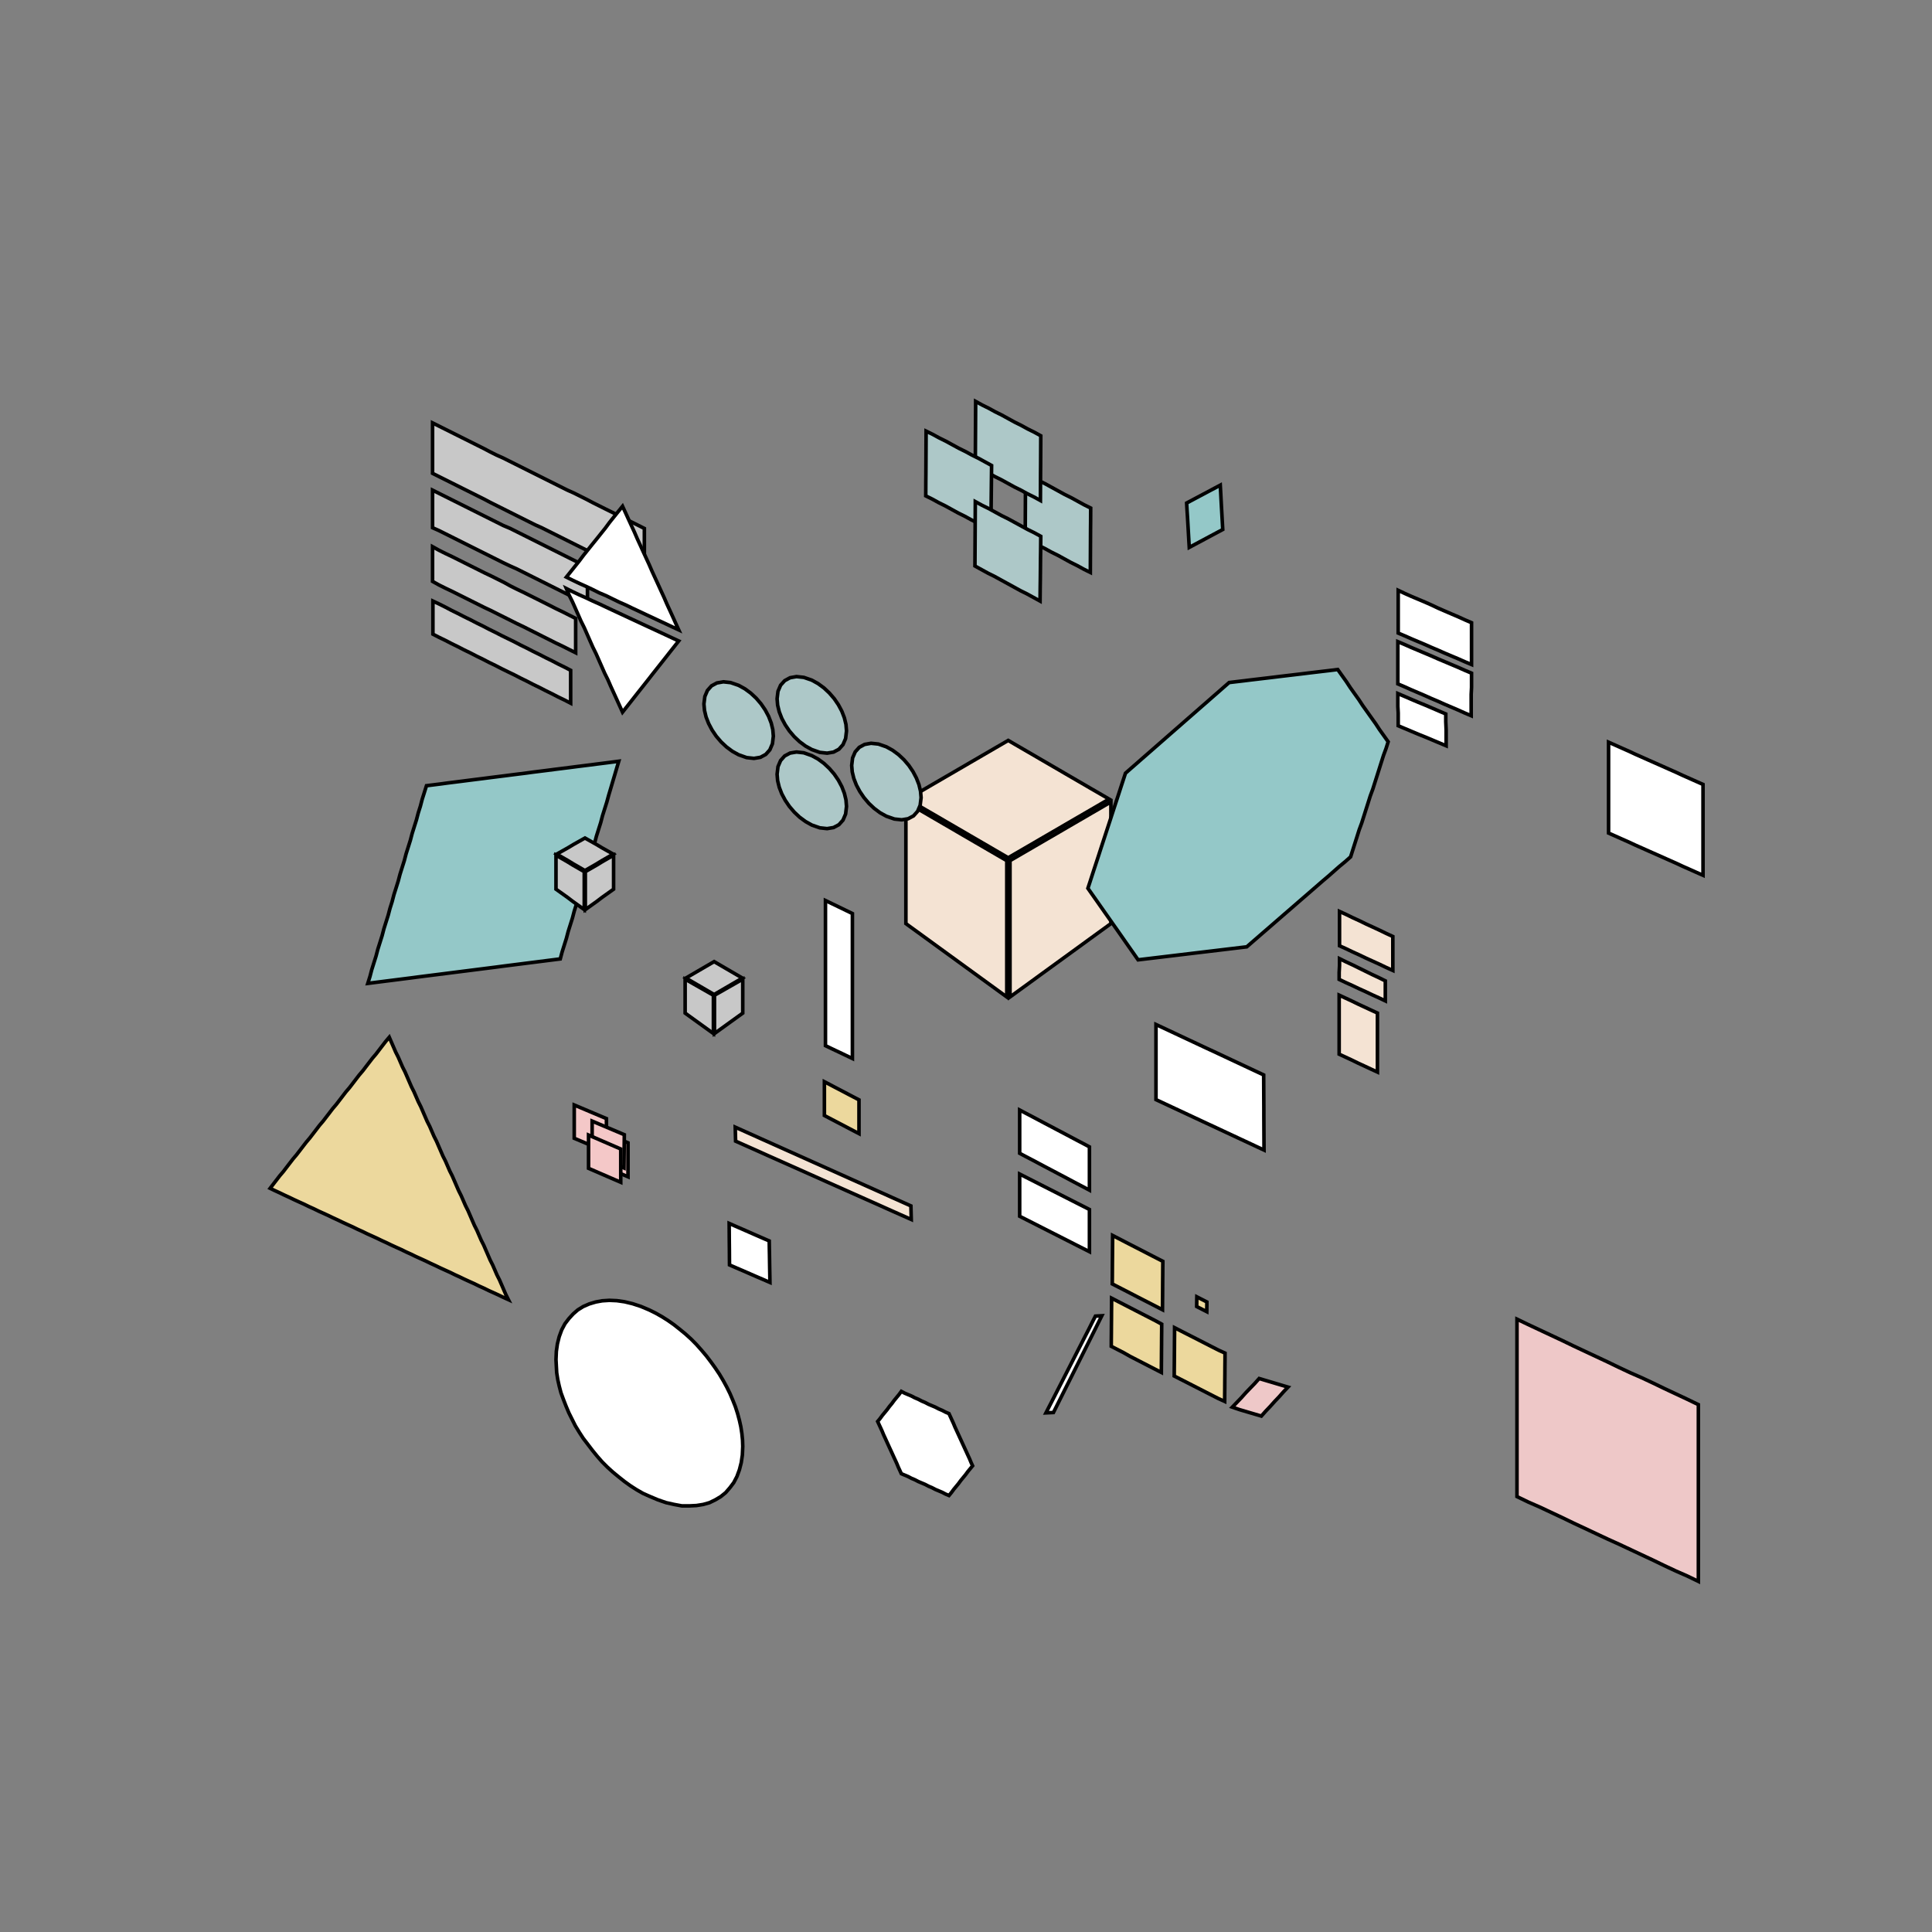 <!DOCTYPE svg>
<svg xmlns="http://www.w3.org/2000/svg" xmlns:xlink="http://www.w3.org/1999/xlink" width="1080" height="1080">
<rect width="100%" height="100%" fill="#808080" stroke="none"/>
<g transform="translate(540,540)">
<g transform="scale(2,2)">
<path stroke="rgb(0,0,0)" stroke-opacity="1" fill="rgb(148,200,200)" fill-opacity="1" id="bb1_2_" d="M-97.05 -57.23 L-97.62 -55.32 L-98.18 -53.42 L-98.75 -51.51 L-99.31 -49.61 L-99.88 -47.7 L-100.4 -45.8 L-101 -43.89 L-101.6 -41.99 L-102.1 -40.08 L-102.7 -38.18 L-103.3 -36.27 L-103.8 -34.37 L-104.4 -32.46 L-105 -30.56 L-105.5 -28.65 L-106.1 -26.75 L-106.6 -24.84 L-107.2 -22.94 L-107.8 -21.03 L-108.3 -19.13 L-108.9 -17.22 L-109.5 -15.32 L-110 -13.41 L-110.6 -11.51 L-111.2 -9.6 L-111.7 -7.695 L-112.3 -5.79 L-112.9 -3.885 L-113.4 -1.98 L-115.4 -1.727 L-117.4 -1.474 L-119.4 -1.22 L-121.4 -0.967 L-123.4 -0.714 L-125.4 -0.46 L-127.4 -0.207 L-129.4 0.046 L-131.3 0.299 L-133.3 0.553 L-135.3 0.806 L-137.3 1.059 L-139.3 1.313 L-141.3 1.566 L-143.3 1.819 L-145.3 2.073 L-147.3 2.326 L-149.3 2.579 L-151.3 2.832 L-153.3 3.086 L-155.2 3.339 L-157.2 3.592 L-159.2 3.846 L-161.2 4.099 L-163.2 4.352 L-165.2 4.605 L-167.2 4.859 L-166.6 2.954 L-166.1 1.049 L-165.5 -0.856 L-164.9 -2.761 L-164.4 -4.666 L-163.8 -6.571 L-163.2 -8.476 L-162.7 -10.38 L-162.1 -12.29 L-161.5 -14.19 L-161 -16.1 L-160.4 -18 L-159.9 -19.91 L-159.3 -21.81 L-158.7 -23.72 L-158.2 -25.62 L-157.6 -27.53 L-157 -29.43 L-156.5 -31.34 L-155.9 -33.24 L-155.3 -35.15 L-154.8 -37.05 L-154.2 -38.96 L-153.6 -40.86 L-153.1 -42.77 L-152.5 -44.67 L-152 -46.58 L-151.4 -48.48 L-150.8 -50.39 L-148.8 -50.64 L-146.8 -50.89 L-144.9 -51.15 L-142.9 -51.4 L-140.9 -51.65 L-138.9 -51.91 L-136.9 -52.16 L-134.9 -52.41 L-132.9 -52.67 L-130.9 -52.92 L-128.9 -53.17 L-126.9 -53.43 L-124.9 -53.68 L-122.9 -53.93 L-121 -54.19 L-119 -54.44 L-117 -54.69 L-115 -54.95 L-113 -55.2 L-111 -55.45 L-109 -55.71 L-107 -55.96 L-105 -56.21 L-103 -56.47 L-101 -56.72 L-99.05 -56.97 L-97.05 -57.23 Z " />
<path stroke="rgb(0,0,0)" stroke-opacity="1" fill="rgb(236,216,157)" fill-opacity="1" id="pr2_1_" d="M67.3 96.62 L66.95 96.44 L66.6 96.26 L66.24 96.08 L65.89 95.9 L65.54 95.72 L65.18 95.54 L64.83 95.36 L64.48 95.18 L64.48 94.79 L64.49 94.41 L64.49 94.02 L64.5 93.63 L64.5 93.24 L64.51 92.86 L64.52 92.47 L64.87 92.65 L65.22 92.83 L65.57 93.01 L65.92 93.18 L66.27 93.36 L66.62 93.54 L66.97 93.72 L67.32 93.9 L67.32 94.29 L67.32 94.68 L67.32 95.06 L67.31 95.45 L67.31 95.84 L67.31 96.23 L67.3 96.62 Z " />
<path stroke="rgb(0,0,0)" stroke-opacity="1" fill="rgb(236,216,157)" fill-opacity="1" id="pr1_1_" d="M54.92 96.08 L53.16 95.17 L51.41 94.27 L49.65 93.37 L47.9 92.47 L46.14 91.56 L44.39 90.66 L42.64 89.76 L40.88 88.86 L40.9 86.92 L40.91 84.99 L40.92 83.06 L40.94 81.12 L40.95 79.19 L40.97 77.26 L40.98 75.32 L42.74 76.22 L44.49 77.13 L46.24 78.03 L48 78.93 L49.75 79.83 L51.51 80.74 L53.26 81.64 L55.02 82.54 L55 84.47 L54.99 86.41 L54.97 88.34 L54.96 90.28 L54.95 92.21 L54.93 94.14 L54.92 96.08 Z " />
<path stroke="rgb(0,0,0)" stroke-opacity="1" fill="rgb(236,216,157)" fill-opacity="1" id="pr3_1_" d="M54.6 113.6 L52.85 112.7 L51.1 111.8 L49.35 110.9 L47.6 110 L45.85 109.1 L44.1 108.1 L42.35 107.2 L40.6 106.3 L40.61 104.4 L40.63 102.5 L40.64 100.6 L40.66 98.64 L40.67 96.71 L40.69 94.78 L40.7 92.85 L42.45 93.75 L44.2 94.65 L45.95 95.55 L47.7 96.45 L49.45 97.35 L51.2 98.25 L52.95 99.15 L54.7 100.1 L54.69 102 L54.67 103.9 L54.66 105.8 L54.64 107.8 L54.63 109.7 L54.61 111.6 L54.6 113.6 Z " />
<path stroke="rgb(0,0,0)" stroke-opacity="1" fill="rgb(236,216,157)" fill-opacity="1" id="pr4_1_" d="M72.3 121.7 L70.54 120.9 L68.77 120 L67.01 119.1 L65.25 118.2 L63.49 117.3 L61.73 116.4 L59.96 115.5 L58.2 114.6 L58.21 112.7 L58.23 110.8 L58.24 108.9 L58.26 106.9 L58.27 105 L58.29 103.1 L58.3 101.1 L60.06 102 L61.82 102.9 L63.59 103.8 L65.35 104.7 L67.11 105.6 L68.87 106.5 L70.64 107.4 L72.4 108.2 L72.39 110.2 L72.37 112.1 L72.36 114 L72.34 116 L72.33 117.9 L72.31 119.8 L72.3 121.7 Z " />
<path stroke="rgb(0,0,0)" stroke-opacity="1" fill="rgb(238,200,200)" fill-opacity="1" id="ll1_1_" d="M204.7 172 L201.6 170.5 L198.4 169.1 L195.2 167.6 L192.1 166.1 L188.9 164.6 L185.7 163.1 L182.5 161.6 L179.4 160.2 L176.2 158.7 L173 157.2 L169.8 155.7 L166.7 154.2 L163.5 152.7 L160.3 151.2 L157.1 149.8 L154 148.3 L154 144.7 L154 141.2 L154 137.7 L154 134.1 L154 130.6 L154 127 L154 123.5 L154 120 L154 116.4 L154 112.9 L154 109.3 L154 105.8 L154 102.2 L154 98.71 L157.1 100.2 L160.3 101.7 L163.5 103.2 L166.7 104.7 L169.8 106.2 L173 107.7 L176.2 109.2 L179.4 110.7 L182.5 112.2 L185.7 113.7 L188.9 115.1 L192.1 116.6 L195.2 118.1 L198.4 119.6 L201.6 121.1 L204.7 122.6 L204.7 126.2 L204.7 129.7 L204.7 133.2 L204.7 136.7 L204.7 140.3 L204.7 143.8 L204.7 147.3 L204.7 150.8 L204.7 154.4 L204.7 157.9 L204.7 161.4 L204.7 165 L204.7 168.5 L204.7 172 Z " />
<path stroke="rgb(0,0,0)" stroke-opacity="1" fill="rgb(255,255,255)" fill-opacity="1" id="cl1_1_" d="M37.96 97.76 L37.06 99.56 L36.15 101.4 L35.25 103.2 L34.35 105 L33.45 106.8 L32.55 108.6 L31.65 110.4 L30.75 112.2 L29.85 114 L28.95 115.8 L28.04 117.6 L27.14 119.4 L26.24 121.2 L25.34 123 L24.44 124.8 L22.35 124.9 L23.27 123.1 L24.2 121.3 L25.12 119.5 L26.04 117.7 L26.96 115.9 L27.88 114.1 L28.8 112.3 L29.72 110.5 L30.64 108.7 L31.56 106.9 L32.48 105.1 L33.4 103.3 L34.33 101.5 L35.25 99.66 L36.17 97.86 L37.96 97.76 Z " />
<path stroke="rgb(0,0,0)" stroke-opacity="1" fill="rgb(255,255,255)" fill-opacity="1" id="a5_2_" d="M206 -50.75 L204.1 -51.59 L202.2 -52.44 L200.3 -53.28 L198.5 -54.12 L196.6 -54.96 L194.7 -55.81 L192.8 -56.65 L190.9 -57.49 L189 -58.34 L187.1 -59.18 L185.3 -60.02 L183.4 -60.86 L181.5 -61.71 L179.6 -62.55 L179.6 -60.6 L179.6 -58.64 L179.6 -56.69 L179.6 -54.73 L179.6 -52.78 L179.6 -50.83 L179.6 -48.87 L179.6 -46.92 L179.6 -44.97 L179.6 -43.01 L179.6 -41.06 L179.6 -39.1 L179.6 -37.15 L181.5 -36.31 L183.4 -35.46 L185.3 -34.62 L187.1 -33.78 L189 -32.94 L190.9 -32.09 L192.8 -31.25 L194.7 -30.41 L196.6 -29.56 L198.5 -28.72 L200.3 -27.88 L202.2 -27.04 L204.1 -26.19 L206 -25.35 L206 -27.3 L206 -29.26 L206 -31.21 L206 -33.17 L206 -35.12 L206 -37.07 L206 -39.03 L206 -40.98 L206 -42.93 L206 -44.89 L206 -46.84 L206 -48.8 L206 -50.75 Z " />
<path stroke="rgb(0,0,0)" stroke-opacity="1" fill="rgb(255,255,255)" fill-opacity="1" id="a6_2_" d="M83.3 51.45 L81.52 50.62 L79.75 49.79 L77.97 48.96 L76.19 48.13 L74.42 47.3 L72.64 46.47 L70.86 45.64 L69.09 44.81 L67.31 43.99 L65.54 43.16 L63.76 42.33 L61.98 41.5 L60.21 40.67 L58.43 39.84 L56.65 39.01 L54.88 38.18 L53.1 37.35 L53.1 35.25 L53.1 33.15 L53.1 31.05 L53.1 28.95 L53.1 26.85 L53.1 24.75 L53.1 22.65 L53.1 20.55 L53.1 18.45 L53.1 16.35 L54.87 17.18 L56.64 18.01 L58.41 18.84 L60.18 19.67 L61.95 20.5 L63.72 21.33 L65.49 22.16 L67.26 22.99 L69.04 23.81 L70.81 24.64 L72.58 25.47 L74.35 26.3 L76.12 27.13 L77.89 27.96 L79.66 28.79 L81.43 29.62 L83.2 30.45 L83.21 32.36 L83.22 34.27 L83.23 36.18 L83.24 38.09 L83.25 40 L83.25 41.9 L83.26 43.81 L83.27 45.72 L83.28 47.63 L83.29 49.54 L83.3 51.45 Z " />
<path stroke="rgb(0,0,0)" stroke-opacity="1" fill="rgb(148,200,200)" fill-opacity="1" id="rtr1_2_" d="M71.07 -134.4 L71.19 -132.3 L71.3 -130.2 L71.41 -128.2 L71.53 -126.1 L71.64 -124.1 L71.76 -122 L69.88 -121 L68.01 -120 L66.14 -119 L64.27 -118 L62.4 -117 L62.28 -119 L62.16 -121.1 L62.04 -123.2 L61.92 -125.3 L61.79 -127.3 L61.67 -129.4 L63.55 -130.4 L65.43 -131.4 L67.31 -132.4 L69.19 -133.4 L71.07 -134.4 Z " />
<path stroke="rgb(0,0,0)" stroke-opacity="1" fill="rgb(238,200,200)" fill-opacity="1" id="sg1_2_" d="M74.43 123.3 L75.68 122 L76.93 120.7 L78.18 119.3 L79.43 118 L80.69 116.7 L81.94 115.3 L83.95 115.9 L85.97 116.5 L87.98 117.1 L90 117.7 L88.76 119 L87.52 120.4 L86.28 121.7 L85.03 123.1 L83.79 124.4 L82.55 125.8 L80.52 125.2 L78.49 124.6 L76.46 124 L74.43 123.3 Z " />
<path stroke="rgb(0,0,0)" stroke-opacity="1" fill="rgb(255,255,255)" fill-opacity="1" id="a12_2_" d="M-54.8 88.45 L-56.68 87.63 L-58.57 86.82 L-60.45 86 L-62.33 85.18 L-64.22 84.37 L-66.1 83.55 L-66.12 81.62 L-66.13 79.68 L-66.15 77.75 L-66.17 75.82 L-66.18 73.88 L-66.2 71.95 L-64.33 72.77 L-62.47 73.58 L-60.6 74.4 L-58.73 75.22 L-56.87 76.03 L-55 76.85 L-54.97 78.78 L-54.93 80.72 L-54.9 82.65 L-54.87 84.58 L-54.83 86.52 L-54.8 88.45 Z " />
<path stroke="rgb(0,0,0)" stroke-opacity="1" fill="rgb(255,255,255)" fill-opacity="1" id="secscl1_2_" d="M-31.75 25.86 L-32.69 25.41 L-33.63 24.96 L-34.57 24.51 L-35.51 24.06 L-36.45 23.62 L-37.4 23.17 L-38.34 22.72 L-39.28 22.27 L-39.28 21.26 L-39.28 20.24 L-39.28 19.23 L-39.28 18.21 L-39.28 17.2 L-39.28 16.19 L-39.28 15.17 L-39.28 14.16 L-39.28 13.14 L-39.28 12.13 L-39.28 11.11 L-39.28 10.1 L-39.28 9.086 L-39.28 8.072 L-39.28 7.057 L-39.28 6.043 L-39.28 5.029 L-39.28 4.014 L-39.28 3 L-39.28 1.986 L-39.28 0.972 L-39.28 -0.043 L-39.28 -1.057 L-39.28 -2.071 L-39.28 -3.086 L-39.28 -4.1 L-39.28 -5.114 L-39.28 -6.128 L-39.28 -7.143 L-39.28 -8.157 L-39.28 -9.171 L-39.28 -10.19 L-39.28 -11.2 L-39.28 -12.21 L-39.28 -13.23 L-39.28 -14.24 L-39.28 -15.26 L-39.28 -16.27 L-39.28 -17.29 L-39.28 -18.3 L-38.34 -17.85 L-37.4 -17.39 L-36.45 -16.94 L-35.51 -16.48 L-34.57 -16.03 L-33.63 -15.57 L-32.69 -15.12 L-31.75 -14.66 L-31.75 -13.65 L-31.75 -12.64 L-31.75 -11.62 L-31.75 -10.61 L-31.75 -9.598 L-31.75 -8.585 L-31.75 -7.572 L-31.75 -6.559 L-31.75 -5.546 L-31.75 -4.533 L-31.75 -3.52 L-31.75 -2.507 L-31.75 -1.494 L-31.75 -0.481 L-31.75 0.532 L-31.75 1.545 L-31.75 2.558 L-31.75 3.571 L-31.75 4.584 L-31.75 5.597 L-31.75 6.61 L-31.75 7.623 L-31.75 8.636 L-31.75 9.649 L-31.75 10.66 L-31.75 11.68 L-31.75 12.69 L-31.75 13.7 L-31.75 14.71 L-31.75 15.73 L-31.75 16.74 L-31.75 17.75 L-31.75 18.77 L-31.75 19.78 L-31.75 20.79 L-31.75 21.81 L-31.75 22.82 L-31.75 23.83 L-31.75 24.84 L-31.75 25.86 Z " />
<path stroke="rgb(0,0,0)" stroke-opacity="1" fill="rgb(255,255,255)" fill-opacity="1" id="a7_1_" d="M141.3 -84.25 L139.4 -85.05 L137.6 -85.85 L135.7 -86.65 L133.8 -87.45 L132 -88.25 L130.1 -89.05 L128.3 -89.85 L126.4 -90.65 L124.5 -91.45 L122.7 -92.25 L120.8 -93.05 L120.8 -95.03 L120.8 -97.02 L120.8 -99 L120.8 -101 L120.8 -103 L120.8 -105 L122.7 -104.1 L124.5 -103.3 L126.4 -102.5 L128.3 -101.7 L130.1 -100.9 L132 -100 L133.8 -99.22 L135.7 -98.4 L137.6 -97.59 L139.4 -96.77 L141.3 -95.95 L141.3 -94 L141.3 -92.05 L141.3 -90.1 L141.3 -88.15 L141.3 -86.2 L141.3 -84.25 Z " />
<path stroke="rgb(0,0,0)" stroke-opacity="1" fill="rgb(255,255,255)" fill-opacity="1" id="a8_1_" d="M141.2 -69.95 L139.3 -70.76 L137.5 -71.57 L135.6 -72.38 L133.7 -73.19 L131.9 -74 L130 -74.8 L128.2 -75.61 L126.3 -76.42 L124.4 -77.23 L122.6 -78.04 L120.7 -78.85 L120.7 -80.82 L120.7 -82.78 L120.7 -84.75 L120.7 -86.72 L120.7 -88.68 L120.7 -90.65 L122.6 -89.85 L124.4 -89.05 L126.3 -88.25 L128.2 -87.45 L130.1 -86.65 L131.9 -85.85 L133.8 -85.05 L135.7 -84.25 L137.6 -83.45 L139.4 -82.65 L141.3 -81.85 L141.3 -79.87 L141.3 -77.88 L141.2 -75.9 L141.2 -73.92 L141.2 -71.93 L141.2 -69.95 Z " />
<path stroke="rgb(0,0,0)" stroke-opacity="1" fill="rgb(255,255,255)" fill-opacity="1" id="a9_1_" d="M134.2 -61.55 L132.3 -62.35 L130.4 -63.15 L128.5 -63.95 L126.5 -64.75 L124.6 -65.55 L122.7 -66.35 L120.8 -67.15 L120.8 -68.95 L120.8 -70.75 L120.7 -72.55 L120.7 -74.35 L120.7 -76.15 L122.6 -75.34 L124.5 -74.52 L126.4 -73.71 L128.4 -72.89 L130.3 -72.08 L132.2 -71.26 L134.1 -70.45 L134.1 -68.23 L134.2 -66 L134.2 -63.77 L134.2 -61.55 Z " />
<path stroke="rgb(0,0,0)" stroke-opacity="1" fill="rgb(255,255,255)" fill-opacity="1" id="a17_1_" d="M34.5 62.65 L32.73 61.71 L30.95 60.78 L29.18 59.84 L27.41 58.9 L25.64 57.97 L23.86 57.03 L22.09 56.1 L20.32 55.16 L18.55 54.22 L16.77 53.29 L15 52.35 L15 50.33 L15 48.32 L15 46.3 L15 44.28 L15 42.27 L15 40.25 L16.77 41.19 L18.55 42.12 L20.32 43.06 L22.09 44 L23.86 44.93 L25.64 45.87 L27.41 46.8 L29.18 47.74 L30.95 48.68 L32.73 49.61 L34.5 50.55 L34.5 52.57 L34.5 54.58 L34.5 56.6 L34.5 58.62 L34.5 60.63 L34.5 62.65 Z " />
<path stroke="rgb(0,0,0)" stroke-opacity="1" fill="rgb(255,255,255)" fill-opacity="1" id="a16_1_" d="M34.5 79.85 L32.73 78.95 L30.95 78.05 L29.18 77.15 L27.41 76.25 L25.64 75.35 L23.86 74.45 L22.09 73.55 L20.32 72.65 L18.55 71.75 L16.77 70.85 L15 69.95 L15 67.98 L15 66.02 L15 64.05 L15 62.08 L15 60.12 L15 58.15 L16.77 59.05 L18.55 59.95 L20.32 60.85 L22.09 61.75 L23.86 62.65 L25.64 63.55 L27.41 64.45 L29.18 65.35 L30.95 66.25 L32.73 67.15 L34.5 68.05 L34.5 70.02 L34.5 71.98 L34.5 73.95 L34.5 75.92 L34.5 77.88 L34.5 79.85 Z " />
<path stroke="rgb(0,0,0)" stroke-opacity="1" fill="rgb(236,216,157)" fill-opacity="1" id="scltrs1_1_" d="M-29.91 46.85 L-31.29 46.13 L-32.67 45.41 L-34.05 44.68 L-35.43 43.96 L-36.81 43.24 L-38.19 42.52 L-39.58 41.79 L-39.58 40.22 L-39.58 38.65 L-39.58 37.07 L-39.58 35.5 L-39.58 33.92 L-39.58 32.35 L-38.19 33.07 L-36.81 33.8 L-35.43 34.52 L-34.05 35.24 L-32.67 35.97 L-31.29 36.69 L-29.91 37.41 L-29.91 38.99 L-29.91 40.56 L-29.91 42.13 L-29.91 43.71 L-29.91 45.28 L-29.91 46.85 Z " />
<path stroke="rgb(0,0,0)" stroke-opacity="1" fill="rgb(244,227,211)" fill-opacity="1" id="a15_1_" d="M119.3 1.25 L117.4 0.388 L115.6 -0.475 L113.7 -1.338 L111.8 -2.2 L110 -3.063 L108.1 -3.925 L106.3 -4.788 L104.4 -5.65 L104.4 -7.57 L104.4 -9.49 L104.4 -11.41 L104.4 -13.33 L104.4 -15.25 L106.3 -14.38 L108.1 -13.5 L110 -12.63 L111.8 -11.75 L113.7 -10.88 L115.6 -10 L117.4 -9.125 L119.3 -8.25 L119.3 -6.35 L119.3 -4.45 L119.3 -2.55 L119.3 -0.65 L119.3 1.25 Z " />
<path stroke="rgb(0,0,0)" stroke-opacity="1" fill="rgb(244,227,211)" fill-opacity="1" id="a14_1_" d="M117.2 9.75 L115.4 8.893 L113.5 8.036 L111.7 7.179 L109.8 6.321 L108 5.464 L106.1 4.607 L104.3 3.75 L104.3 1.817 L104.4 -0.117 L104.4 -2.05 L106.2 -1.164 L108.1 -0.279 L109.9 0.607 L111.7 1.493 L113.5 2.379 L115.4 3.264 L117.2 4.15 L117.2 6.017 L117.2 7.883 L117.2 9.75 Z " />
<path stroke="rgb(0,0,0)" stroke-opacity="1" fill="rgb(244,227,211)" fill-opacity="1" id="a13_1_" d="M115 29.65 L113.2 28.82 L111.4 27.98 L109.6 27.15 L107.9 26.32 L106.1 25.48 L104.3 24.65 L104.3 22.59 L104.3 20.52 L104.3 18.46 L104.3 16.4 L104.3 14.34 L104.3 12.27 L104.3 10.21 L104.3 8.15 L106.1 8.983 L107.9 9.817 L109.6 10.65 L111.4 11.48 L113.2 12.32 L115 13.15 L115 15.21 L115 17.27 L115 19.34 L115 21.4 L115 23.46 L115 25.52 L115 27.59 L115 29.65 Z " />
<path stroke="rgb(0,0,0)" stroke-opacity="1" fill="rgb(200,200,200)" fill-opacity="1" id="a1_2_" d="M-110.5 -73.45 L-112.2 -74.33 L-114 -75.2 L-115.7 -76.08 L-117.5 -76.96 L-119.2 -77.84 L-121 -78.71 L-122.7 -79.59 L-124.5 -80.47 L-126.2 -81.35 L-128 -82.22 L-129.8 -83.1 L-131.5 -83.98 L-133.3 -84.85 L-135 -85.73 L-136.8 -86.61 L-138.5 -87.49 L-140.3 -88.36 L-142 -89.24 L-143.8 -90.12 L-145.5 -91 L-147.3 -91.87 L-149 -92.75 L-149 -94.61 L-149 -96.47 L-149 -98.33 L-149 -100.2 L-149 -102 L-147.3 -101.2 L-145.5 -100.3 L-143.8 -99.4 L-142 -98.52 L-140.3 -97.64 L-138.5 -96.76 L-136.8 -95.88 L-135 -95 L-133.3 -94.11 L-131.5 -93.23 L-129.8 -92.35 L-128 -91.47 L-126.2 -90.59 L-124.5 -89.7 L-122.7 -88.82 L-121 -87.94 L-119.2 -87.06 L-117.5 -86.18 L-115.7 -85.3 L-114 -84.41 L-112.2 -83.53 L-110.5 -82.65 L-110.5 -80.81 L-110.5 -78.97 L-110.5 -77.13 L-110.5 -75.29 L-110.5 -73.45 Z " />
<path stroke="rgb(0,0,0)" stroke-opacity="1" fill="rgb(200,200,200)" fill-opacity="1" id="a4_2_" d="M-89.9 -108.2 L-91.69 -109 L-93.49 -109.9 L-95.28 -110.8 L-97.08 -111.7 L-98.87 -112.6 L-100.7 -113.5 L-102.5 -114.4 L-104.3 -115.3 L-106 -116.2 L-107.8 -117.1 L-109.6 -118 L-111.4 -118.9 L-113.2 -119.8 L-115 -120.7 L-116.8 -121.6 L-118.6 -122.5 L-120.4 -123.3 L-122.2 -124.2 L-124 -125.1 L-125.8 -126 L-127.6 -126.9 L-129.4 -127.8 L-131.2 -128.7 L-133 -129.6 L-134.7 -130.5 L-136.5 -131.4 L-138.3 -132.3 L-140.1 -133.2 L-141.9 -134.1 L-143.7 -135 L-145.5 -135.9 L-147.3 -136.8 L-149.1 -137.7 L-149.1 -139.7 L-149.1 -141.7 L-149.1 -143.7 L-149.1 -145.7 L-149.1 -147.7 L-149.1 -149.7 L-149.1 -151.8 L-147.3 -150.9 L-145.5 -150 L-143.7 -149.1 L-141.9 -148.2 L-140.1 -147.3 L-138.3 -146.4 L-136.5 -145.5 L-134.7 -144.6 L-133 -143.7 L-131.2 -142.8 L-129.4 -142 L-127.6 -141.1 L-125.8 -140.2 L-124 -139.3 L-122.2 -138.4 L-120.4 -137.5 L-118.6 -136.6 L-116.8 -135.7 L-115 -134.8 L-113.2 -133.9 L-111.4 -133 L-109.6 -132.2 L-107.8 -131.3 L-106 -130.4 L-104.3 -129.5 L-102.5 -128.6 L-100.7 -127.7 L-98.87 -126.8 L-97.08 -125.9 L-95.28 -125 L-93.49 -124.1 L-91.69 -123.2 L-89.9 -122.3 L-89.9 -120.3 L-89.9 -118.3 L-89.9 -116.3 L-89.9 -114.2 L-89.9 -112.2 L-89.9 -110.2 L-89.9 -108.2 Z " />
<path stroke="rgb(0,0,0)" stroke-opacity="1" fill="rgb(200,200,200)" fill-opacity="1" id="a2_1_" d="M-109.1 -87.55 L-110.9 -88.45 L-112.7 -89.36 L-114.6 -90.26 L-116.4 -91.17 L-118.2 -92.07 L-120 -92.98 L-121.8 -93.88 L-123.6 -94.79 L-125.5 -95.69 L-127.3 -96.6 L-129.1 -97.5 L-130.9 -98.4 L-132.7 -99.31 L-134.6 -100.2 L-136.4 -101.1 L-138.2 -102 L-140 -102.9 L-141.8 -103.8 L-143.6 -104.7 L-145.5 -105.6 L-147.3 -106.5 L-149.1 -107.5 L-149.1 -109.4 L-149.1 -111.3 L-149.1 -113.3 L-149.1 -115.2 L-149.1 -117.2 L-147.3 -116.2 L-145.5 -115.3 L-143.6 -114.4 L-141.8 -113.5 L-140 -112.6 L-138.2 -111.7 L-136.4 -110.8 L-134.6 -109.9 L-132.7 -109 L-130.9 -108.1 L-129.1 -107.2 L-127.3 -106.2 L-125.5 -105.3 L-123.6 -104.4 L-121.8 -103.5 L-120 -102.6 L-118.2 -101.7 L-116.4 -100.8 L-114.6 -99.88 L-112.7 -98.97 L-110.9 -98.06 L-109.1 -97.15 L-109.1 -95.23 L-109.1 -93.31 L-109.1 -91.39 L-109.1 -89.47 L-109.1 -87.55 Z " />
<path stroke="rgb(0,0,0)" stroke-opacity="1" fill="rgb(200,200,200)" fill-opacity="1" id="a3_1_" d="M-105.8 -101.2 L-107.6 -102 L-109.4 -102.9 L-111.2 -103.8 L-113 -104.7 L-114.8 -105.6 L-116.6 -106.5 L-118.4 -107.4 L-120.2 -108.3 L-122 -109.2 L-123.8 -110.1 L-125.6 -111 L-127.4 -111.8 L-129.3 -112.7 L-131.1 -113.6 L-132.9 -114.5 L-134.7 -115.4 L-136.5 -116.3 L-138.3 -117.2 L-140.1 -118.1 L-141.9 -119 L-143.7 -119.9 L-145.5 -120.8 L-147.3 -121.7 L-149.1 -122.5 L-149.1 -124.6 L-149.1 -126.7 L-149.1 -128.8 L-149.1 -130.9 L-149.1 -133 L-147.3 -132.1 L-145.5 -131.2 L-143.7 -130.3 L-141.9 -129.4 L-140.1 -128.5 L-138.3 -127.6 L-136.5 -126.7 L-134.7 -125.8 L-132.9 -124.9 L-131.1 -124 L-129.3 -123.1 L-127.4 -122.3 L-125.6 -121.4 L-123.8 -120.5 L-122 -119.6 L-120.2 -118.7 L-118.4 -117.8 L-116.6 -116.9 L-114.8 -116 L-113 -115.1 L-111.2 -114.2 L-109.4 -113.3 L-107.6 -112.4 L-105.8 -111.5 L-105.8 -109.5 L-105.8 -107.4 L-105.8 -105.3 L-105.8 -103.2 L-105.8 -101.2 Z " />
<path stroke="rgb(0,0,0)" stroke-opacity="1" fill="rgb(244,227,211)" fill-opacity="1" id="a11_1_" d="M-15.3 70.85 L-17.12 70.04 L-18.94 69.23 L-20.76 68.42 L-22.57 67.61 L-24.39 66.79 L-26.21 65.98 L-28.03 65.17 L-29.85 64.36 L-31.67 63.55 L-33.49 62.74 L-35.3 61.93 L-37.12 61.12 L-38.94 60.31 L-40.76 59.49 L-42.58 58.68 L-44.4 57.87 L-46.21 57.06 L-48.03 56.25 L-49.85 55.44 L-51.67 54.63 L-53.49 53.82 L-55.31 53.01 L-57.13 52.19 L-58.94 51.38 L-60.76 50.57 L-62.58 49.76 L-64.4 48.95 L-64.45 47 L-64.5 45.05 L-62.68 45.86 L-60.86 46.68 L-59.04 47.49 L-57.23 48.31 L-55.41 49.12 L-53.59 49.94 L-51.77 50.75 L-49.95 51.57 L-48.13 52.38 L-46.31 53.2 L-44.5 54.01 L-42.68 54.83 L-40.86 55.64 L-39.04 56.46 L-37.22 57.27 L-35.4 58.09 L-33.59 58.9 L-31.77 59.72 L-29.95 60.53 L-28.13 61.35 L-26.31 62.16 L-24.49 62.98 L-22.67 63.79 L-20.86 64.61 L-19.04 65.42 L-17.22 66.24 L-15.4 67.05 L-15.35 68.95 L-15.3 70.85 Z " />
<path stroke="rgb(0,0,0)" stroke-opacity="1" fill="rgb(244,200,200)" fill-opacity="1" id="fus1_1_" d="M-100.5 51.95 L-102.3 51.19 L-104.1 50.43 L-105.9 49.67 L-107.7 48.91 L-109.5 48.15 L-109.5 46.29 L-109.5 44.43 L-109.5 42.57 L-109.5 40.71 L-109.5 38.85 L-107.7 39.61 L-105.9 40.37 L-104.1 41.13 L-102.3 41.89 L-100.5 42.65 L-100.5 44.51 L-100.5 46.37 L-100.5 48.23 L-100.5 50.09 L-100.5 51.95 Z " />
<path stroke="rgb(0,0,0)" stroke-opacity="1" fill="rgb(244,200,200)" fill-opacity="1" id="fus2_1_" d="M-94.47 58.92 L-96.27 58.14 L-98.07 57.36 L-99.87 56.58 L-101.7 55.8 L-103.5 55.02 L-103.4 53.14 L-103.4 51.26 L-103.3 49.38 L-103.3 47.5 L-103.3 45.62 L-101.5 46.38 L-99.75 47.14 L-97.99 47.9 L-96.23 48.66 L-94.47 49.42 L-94.47 51.32 L-94.47 53.22 L-94.47 55.12 L-94.47 57.02 L-94.47 58.92 Z " />
<path stroke="rgb(0,0,0)" stroke-opacity="1" fill="rgb(244,200,200)" fill-opacity="1" id="fus3_1_" d="M-95.6 56.45 L-97.38 55.69 L-99.16 54.93 L-100.9 54.17 L-102.7 53.41 L-104.5 52.65 L-104.5 50.79 L-104.5 48.93 L-104.5 47.07 L-104.5 45.21 L-104.5 43.35 L-102.7 44.11 L-100.9 44.87 L-99.1 45.63 L-97.3 46.39 L-95.5 47.15 L-95.52 49.01 L-95.54 50.87 L-95.56 52.73 L-95.58 54.59 L-95.6 56.45 Z " />
<path stroke="rgb(0,0,0)" stroke-opacity="1" fill="rgb(244,200,200)" fill-opacity="1" id="fus4_1_" d="M-96.5 60.45 L-98.3 59.67 L-100.1 58.89 L-101.9 58.11 L-103.7 57.33 L-105.5 56.55 L-105.5 54.69 L-105.5 52.83 L-105.5 50.97 L-105.5 49.11 L-105.5 47.25 L-103.7 48.03 L-101.9 48.81 L-100.1 49.59 L-98.3 50.37 L-96.5 51.15 L-96.5 53.01 L-96.5 54.87 L-96.5 56.73 L-96.5 58.59 L-96.5 60.45 Z " />
<path stroke="rgb(0,0,0)" stroke-opacity="1" fill="rgb(173,200,200)" fill-opacity="1" id="swap1_1_" d="M34.75 -110 L32.93 -110.9 L31.11 -111.9 L29.29 -112.8 L27.47 -113.8 L25.65 -114.8 L23.83 -115.7 L22.01 -116.7 L20.19 -117.6 L18.37 -118.6 L16.55 -119.6 L16.56 -121.6 L16.57 -123.6 L16.58 -125.6 L16.59 -127.6 L16.6 -129.6 L16.61 -131.6 L16.63 -133.6 L16.64 -135.7 L16.65 -137.7 L18.47 -136.7 L20.29 -135.7 L22.11 -134.8 L23.93 -133.8 L25.75 -132.8 L27.57 -131.8 L29.39 -130.9 L31.21 -129.9 L33.03 -128.9 L34.85 -128 L34.84 -126 L34.83 -124 L34.81 -122 L34.8 -120 L34.79 -118 L34.78 -116 L34.77 -114 L34.76 -112 L34.75 -110 Z " />
<path stroke="rgb(0,0,0)" stroke-opacity="1" fill="rgb(173,200,200)" fill-opacity="1" id="swap3_1_" d="M20.8 -130.1 L18.98 -131.1 L17.16 -132 L15.34 -133 L13.52 -133.9 L11.7 -134.9 L9.88 -135.9 L8.06 -136.8 L6.24 -137.8 L4.42 -138.7 L2.6 -139.7 L2.611 -141.7 L2.622 -143.7 L2.633 -145.7 L2.644 -147.7 L2.656 -149.8 L2.667 -151.8 L2.678 -153.8 L2.689 -155.8 L2.7 -157.8 L4.52 -156.8 L6.34 -155.9 L8.16 -154.9 L9.98 -154 L11.8 -153 L13.62 -152 L15.44 -151.1 L17.26 -150.1 L19.08 -149.2 L20.9 -148.2 L20.89 -146.2 L20.88 -144.2 L20.87 -142.2 L20.86 -140.2 L20.84 -138.1 L20.83 -136.1 L20.82 -134.1 L20.81 -132.1 L20.8 -130.1 Z " />
<path stroke="rgb(0,0,0)" stroke-opacity="1" fill="rgb(173,200,200)" fill-opacity="1" id="swap2_1_" d="M6.952 -121.8 L5.132 -122.8 L3.312 -123.8 L1.492 -124.7 L-0.328 -125.7 L-2.148 -126.6 L-3.968 -127.6 L-5.788 -128.6 L-7.608 -129.5 L-9.428 -130.5 L-11.25 -131.4 L-11.24 -133.4 L-11.23 -135.5 L-11.21 -137.5 L-11.2 -139.5 L-11.19 -141.5 L-11.18 -143.5 L-11.17 -145.5 L-11.16 -147.5 L-11.15 -149.5 L-9.318 -148.6 L-7.488 -147.6 L-5.658 -146.7 L-3.828 -145.7 L-1.998 -144.7 L-0.168 -143.8 L1.662 -142.8 L3.492 -141.9 L5.322 -140.9 L7.152 -139.9 L7.13 -137.9 L7.108 -135.9 L7.085 -133.9 L7.063 -131.9 L7.041 -129.9 L7.019 -127.9 L6.997 -125.9 L6.974 -123.8 L6.952 -121.8 Z " />
<path stroke="rgb(0,0,0)" stroke-opacity="1" fill="rgb(173,200,200)" fill-opacity="1" id="swap4_1_" d="M20.7 -102 L18.88 -103 L17.06 -104 L15.24 -104.9 L13.42 -105.9 L11.6 -106.9 L9.78 -107.9 L7.96 -108.9 L6.14 -109.8 L4.32 -110.8 L2.5 -111.8 L2.511 -113.8 L2.522 -115.8 L2.533 -117.8 L2.544 -119.8 L2.556 -121.8 L2.567 -123.8 L2.578 -125.8 L2.589 -127.8 L2.6 -129.8 L4.43 -128.8 L6.26 -127.9 L8.09 -126.9 L9.92 -125.9 L11.75 -125 L13.58 -124 L15.41 -123 L17.24 -122 L19.07 -121.1 L20.9 -120.1 L20.88 -118.1 L20.86 -116.1 L20.83 -114.1 L20.81 -112.1 L20.79 -110 L20.77 -108 L20.74 -106 L20.72 -104 L20.7 -102 Z " />
<path stroke="rgb(0,0,0)" stroke-opacity="1" fill="rgb(244,227,211)" fill-opacity="1" id="a10_5_" d="M40 -46.65 L38.24 -45.63 L36.48 -44.6 L34.71 -43.57 L32.95 -42.55 L31.19 -41.53 L29.42 -40.5 L27.66 -39.48 L25.9 -38.45 L24.14 -37.43 L22.37 -36.4 L20.61 -35.38 L18.85 -34.35 L17.09 -33.33 L15.32 -32.3 L13.56 -31.28 L11.8 -30.25 L10.04 -31.28 L8.275 -32.3 L6.512 -33.33 L4.75 -34.35 L2.987 -35.38 L1.225 -36.4 L-0.537 -37.43 L-2.3 -38.45 L-4.063 -39.48 L-5.825 -40.5 L-7.587 -41.53 L-9.35 -42.55 L-11.11 -43.57 L-12.87 -44.6 L-14.64 -45.63 L-16.4 -46.65 L-14.64 -47.68 L-12.87 -48.7 L-11.11 -49.72 L-9.35 -50.75 L-7.587 -51.77 L-5.825 -52.8 L-4.063 -53.82 L-2.3 -54.85 L-0.537 -55.87 L1.225 -56.9 L2.987 -57.92 L4.75 -58.95 L6.512 -59.97 L8.275 -61 L10.04 -62.02 L11.8 -63.05 L13.56 -62.02 L15.32 -61 L17.09 -59.97 L18.85 -58.95 L20.61 -57.92 L22.37 -56.9 L24.14 -55.87 L25.9 -54.85 L27.66 -53.82 L29.42 -52.8 L31.19 -51.77 L32.95 -50.75 L34.71 -49.72 L36.48 -48.7 L38.24 -47.68 L40 -46.65 Z " />
<path stroke="rgb(0,0,0)" stroke-opacity="1" fill="rgb(244,227,211)" fill-opacity="1" id="a10_4_" d="M40.5 -11.85 L40.5 -13.85 L40.5 -15.85 L40.5 -17.85 L40.5 -19.85 L40.5 -21.85 L40.5 -23.85 L40.5 -25.85 L40.5 -27.85 L40.5 -29.85 L40.5 -31.85 L40.5 -33.85 L40.5 -35.85 L40.5 -37.85 L40.5 -39.85 L40.5 -41.85 L40.5 -43.85 L40.5 -45.85 L38.74 -44.83 L36.98 -43.8 L35.21 -42.78 L33.45 -41.75 L31.69 -40.73 L29.92 -39.7 L28.16 -38.68 L26.4 -37.65 L24.64 -36.62 L22.87 -35.6 L21.11 -34.57 L19.35 -33.55 L17.59 -32.52 L15.82 -31.5 L14.06 -30.47 L12.3 -29.45 L12.3 -27.44 L12.3 -25.44 L12.3 -23.43 L12.3 -21.43 L12.3 -19.42 L12.3 -17.42 L12.3 -15.41 L12.3 -13.41 L12.3 -11.4 L12.3 -9.397 L12.3 -7.392 L12.3 -5.387 L12.3 -3.382 L12.3 -1.376 L12.3 0.629 L12.3 2.634 L12.3 4.639 L12.3 6.645 L12.3 8.65 L13.96 7.444 L15.62 6.238 L17.28 5.032 L18.94 3.826 L20.59 2.621 L22.25 1.415 L23.91 0.209 L25.57 -0.997 L27.23 -2.203 L28.89 -3.409 L30.55 -4.615 L32.21 -5.821 L33.86 -7.026 L35.52 -8.232 L37.18 -9.438 L38.84 -10.64 L40.5 -11.85 Z " />
<path stroke="rgb(0,0,0)" stroke-opacity="1" fill="rgb(244,227,211)" fill-opacity="1" id="a10_3_" d="M-16.8 -45.85 L-16.8 -43.85 L-16.8 -41.85 L-16.8 -39.85 L-16.8 -37.85 L-16.8 -35.85 L-16.8 -33.85 L-16.8 -31.85 L-16.8 -29.85 L-16.8 -27.85 L-16.8 -25.85 L-16.8 -23.85 L-16.8 -21.85 L-16.8 -19.85 L-16.8 -17.85 L-16.8 -15.85 L-16.8 -13.85 L-16.8 -11.85 L-15.14 -10.64 L-13.48 -9.438 L-11.82 -8.232 L-10.16 -7.026 L-8.506 -5.821 L-6.847 -4.615 L-5.188 -3.409 L-3.529 -2.203 L-1.871 -0.997 L-0.212 0.209 L1.447 1.415 L3.106 2.621 L4.765 3.826 L6.424 5.032 L8.082 6.238 L9.741 7.444 L11.4 8.65 L11.4 6.645 L11.4 4.639 L11.4 2.634 L11.4 0.629 L11.4 -1.376 L11.4 -3.382 L11.4 -5.387 L11.4 -7.392 L11.4 -9.397 L11.4 -11.4 L11.4 -13.41 L11.4 -15.41 L11.4 -17.42 L11.4 -19.42 L11.4 -21.43 L11.4 -23.43 L11.4 -25.44 L11.4 -27.44 L11.4 -29.45 L9.637 -30.47 L7.875 -31.5 L6.112 -32.52 L4.35 -33.55 L2.587 -34.57 L0.825 -35.6 L-0.938 -36.62 L-2.7 -37.65 L-4.462 -38.68 L-6.225 -39.7 L-7.987 -40.73 L-9.75 -41.75 L-11.51 -42.78 L-13.27 -43.8 L-15.04 -44.83 L-16.8 -45.85 Z " />
<path stroke="rgb(0,0,0)" stroke-opacity="1" fill="rgb(200,200,200)" fill-opacity="1" id="circ1_5_" d="M-62.5 3.374 L-64.08 4.294 L-65.66 5.214 L-67.24 6.134 L-68.82 7.054 L-70.4 7.974 L-71.98 7.054 L-73.56 6.134 L-75.14 5.214 L-76.72 4.294 L-78.3 3.374 L-76.72 2.454 L-75.14 1.534 L-73.56 0.614 L-71.98 -0.306 L-70.4 -1.226 L-68.82 -0.306 L-67.24 0.614 L-65.66 1.534 L-64.08 2.454 L-62.5 3.374 Z " />
<path stroke="rgb(0,0,0)" stroke-opacity="1" fill="rgb(200,200,200)" fill-opacity="1" id="circ1_4_" d="M-62.4 13.17 L-62.4 11.27 L-62.4 9.374 L-62.4 7.474 L-62.4 5.574 L-62.4 3.674 L-63.98 4.574 L-65.56 5.474 L-67.14 6.374 L-68.72 7.274 L-70.3 8.174 L-70.3 10.31 L-70.3 12.45 L-70.3 14.59 L-70.3 16.73 L-70.3 18.87 L-68.72 17.73 L-67.14 16.59 L-65.56 15.45 L-63.98 14.31 L-62.4 13.17 Z " />
<path stroke="rgb(0,0,0)" stroke-opacity="1" fill="rgb(200,200,200)" fill-opacity="1" id="circ1_3_" d="M-78.5 3.674 L-78.5 5.574 L-78.5 7.474 L-78.5 9.374 L-78.5 11.27 L-78.5 13.17 L-76.92 14.31 L-75.34 15.45 L-73.76 16.59 L-72.18 17.73 L-70.6 18.87 L-70.6 16.73 L-70.6 14.59 L-70.6 12.45 L-70.6 10.31 L-70.6 8.174 L-72.18 7.274 L-73.76 6.374 L-75.34 5.474 L-76.92 4.574 L-78.5 3.674 Z " />
<path stroke="rgb(0,0,0)" stroke-opacity="1" fill="rgb(200,200,200)" fill-opacity="1" id="circ2_5_" d="M-98.6 -31.27 L-100.2 -30.35 L-101.8 -29.43 L-103.3 -28.51 L-104.9 -27.59 L-106.5 -26.67 L-108.1 -27.59 L-109.7 -28.51 L-111.2 -29.43 L-112.8 -30.35 L-114.4 -31.27 L-112.8 -32.17 L-111.2 -33.07 L-109.7 -33.97 L-108.1 -34.87 L-106.5 -35.77 L-104.9 -34.87 L-103.3 -33.97 L-101.8 -33.07 L-100.2 -32.17 L-98.6 -31.27 Z " />
<path stroke="rgb(0,0,0)" stroke-opacity="1" fill="rgb(200,200,200)" fill-opacity="1" id="circ2_4_" d="M-98.5 -21.47 L-98.5 -23.37 L-98.5 -25.27 L-98.5 -27.17 L-98.5 -29.07 L-98.5 -30.97 L-100.1 -30.05 L-101.7 -29.13 L-103.2 -28.21 L-104.8 -27.29 L-106.4 -26.37 L-106.4 -24.25 L-106.4 -22.13 L-106.4 -20.01 L-106.4 -17.89 L-106.4 -15.77 L-104.8 -16.91 L-103.2 -18.05 L-101.7 -19.19 L-100.1 -20.33 L-98.5 -21.47 Z " />
<path stroke="rgb(0,0,0)" stroke-opacity="1" fill="rgb(200,200,200)" fill-opacity="1" id="circ2_3_" d="M-114.6 -30.97 L-114.6 -29.07 L-114.6 -27.17 L-114.6 -25.27 L-114.6 -23.37 L-114.6 -21.47 L-113 -20.33 L-111.4 -19.19 L-109.9 -18.05 L-108.3 -16.91 L-106.7 -15.77 L-106.7 -17.89 L-106.7 -20.01 L-106.7 -22.13 L-106.7 -24.25 L-106.7 -26.37 L-108.3 -27.29 L-109.9 -28.21 L-111.4 -29.13 L-113 -30.05 L-114.6 -30.97 Z " />
<path stroke="rgb(0,0,0)" stroke-opacity="1" fill="rgb(148,200,200)" fill-opacity="1" id="bb1" d="M44.57 -53.88 L43.95 -51.99 L43.33 -50.1 L42.72 -48.21 L42.1 -46.32 L41.48 -44.42 L40.86 -42.53 L40.25 -40.64 L39.63 -38.75 L39.01 -36.86 L38.39 -34.96 L37.77 -33.07 L37.16 -31.18 L36.54 -29.29 L35.92 -27.4 L35.3 -25.5 L34.69 -23.61 L34.07 -21.72 L35.24 -20.05 L36.41 -18.39 L37.58 -16.72 L38.75 -15.05 L39.92 -13.39 L41.09 -11.72 L42.26 -10.06 L43.43 -8.39 L44.59 -6.723 L45.76 -5.057 L46.93 -3.391 L48.1 -1.724 L50.13 -1.967 L52.15 -2.209 L54.18 -2.452 L56.2 -2.694 L58.23 -2.936 L60.25 -3.179 L62.28 -3.421 L64.3 -3.664 L66.33 -3.906 L68.35 -4.148 L70.38 -4.391 L72.4 -4.633 L74.43 -4.876 L76.45 -5.118 L78.48 -5.361 L80 -6.684 L81.53 -8.008 L83.05 -9.331 L84.58 -10.65 L86.11 -11.98 L87.63 -13.3 L89.16 -14.63 L90.69 -15.95 L92.21 -17.27 L93.74 -18.6 L95.27 -19.92 L96.79 -21.24 L98.32 -22.57 L99.84 -23.89 L101.4 -25.21 L102.9 -26.54 L104.4 -27.86 L106 -29.18 L107.5 -30.51 L108.1 -32.4 L108.7 -34.29 L109.3 -36.18 L109.9 -38.08 L110.6 -39.97 L111.2 -41.86 L111.8 -43.75 L112.4 -45.64 L113 -47.54 L113.7 -49.43 L114.3 -51.32 L114.9 -53.21 L115.5 -55.1 L116.1 -57 L116.7 -58.89 L117.4 -60.78 L118 -62.67 L116.8 -64.36 L115.6 -66.04 L114.5 -67.72 L113.3 -69.4 L112.1 -71.09 L110.9 -72.77 L109.8 -74.45 L108.6 -76.13 L107.4 -77.82 L106.3 -79.5 L105.1 -81.18 L103.9 -82.87 L101.9 -82.62 L99.87 -82.38 L97.84 -82.14 L95.82 -81.9 L93.79 -81.65 L91.77 -81.41 L89.74 -81.17 L87.72 -80.93 L85.69 -80.68 L83.67 -80.44 L81.65 -80.2 L79.62 -79.96 L77.6 -79.71 L75.57 -79.47 L73.55 -79.23 L72.02 -77.9 L70.5 -76.56 L68.97 -75.23 L67.45 -73.89 L65.92 -72.56 L64.4 -71.23 L62.87 -69.89 L61.34 -68.56 L59.82 -67.22 L58.29 -65.89 L56.77 -64.56 L55.24 -63.22 L53.72 -61.89 L52.19 -60.55 L50.67 -59.22 L49.14 -57.89 L47.62 -56.55 L46.09 -55.22 L44.57 -53.88 Z " />
<path stroke="rgb(0,0,0)" stroke-opacity="1" fill="rgb(236,216,157)" fill-opacity="1" id="scltrs1" d="M-161.2 19.91 L-162.2 21.09 L-163.1 22.26 L-164 23.43 L-164.9 24.61 L-165.9 25.78 L-166.8 26.95 L-167.7 28.12 L-168.6 29.3 L-169.6 30.47 L-170.5 31.64 L-171.4 32.82 L-172.3 33.99 L-173.3 35.16 L-174.2 36.33 L-175.1 37.51 L-176 38.68 L-177 39.85 L-177.9 41.03 L-178.8 42.2 L-179.7 43.37 L-180.7 44.54 L-181.6 45.72 L-182.5 46.89 L-183.4 48.06 L-184.4 49.24 L-185.3 50.41 L-186.2 51.58 L-187.1 52.75 L-188.1 53.93 L-189 55.1 L-189.9 56.27 L-190.8 57.45 L-191.8 58.62 L-192.7 59.79 L-193.6 60.96 L-194.5 62.14 L-193.2 62.77 L-191.8 63.41 L-190.5 64.04 L-189.1 64.68 L-187.8 65.31 L-186.4 65.95 L-185 66.58 L-183.7 67.22 L-182.3 67.85 L-181 68.49 L-179.6 69.12 L-178.2 69.76 L-176.9 70.39 L-175.5 71.03 L-174.2 71.66 L-172.8 72.3 L-171.4 72.93 L-170.1 73.57 L-168.7 74.2 L-167.4 74.84 L-166 75.47 L-164.6 76.11 L-163.3 76.74 L-161.9 77.38 L-160.6 78.01 L-159.2 78.65 L-157.8 79.28 L-156.5 79.92 L-155.1 80.55 L-153.8 81.19 L-152.4 81.82 L-151 82.46 L-149.7 83.09 L-148.3 83.73 L-147 84.36 L-145.6 85 L-144.2 85.63 L-142.9 86.27 L-141.5 86.91 L-140.2 87.54 L-138.8 88.18 L-137.4 88.81 L-136.1 89.45 L-134.7 90.08 L-133.4 90.72 L-132 91.35 L-130.6 91.99 L-129.3 92.62 L-127.9 93.26 L-128.6 91.87 L-129.2 90.49 L-129.8 89.1 L-130.4 87.72 L-131.1 86.34 L-131.7 84.95 L-132.3 83.57 L-133 82.19 L-133.6 80.8 L-134.2 79.42 L-134.8 78.03 L-135.5 76.65 L-136.1 75.27 L-136.7 73.88 L-137.4 72.5 L-138 71.12 L-138.6 69.73 L-139.2 68.35 L-139.9 66.96 L-140.5 65.58 L-141.1 64.2 L-141.8 62.81 L-142.4 61.43 L-143 60.04 L-143.6 58.66 L-144.3 57.28 L-144.9 55.89 L-145.5 54.51 L-146.2 53.13 L-146.8 51.74 L-147.4 50.36 L-148 48.97 L-148.7 47.59 L-149.3 46.21 L-149.9 44.82 L-150.6 43.44 L-151.2 42.06 L-151.8 40.67 L-152.4 39.29 L-153.1 37.9 L-153.7 36.52 L-154.3 35.14 L-155 33.75 L-155.6 32.37 L-156.2 30.98 L-156.8 29.6 L-157.5 28.22 L-158.1 26.83 L-158.7 25.45 L-159.4 24.07 L-160 22.68 L-160.6 21.3 L-161.2 19.91 Z " />
<path stroke="rgb(0,0,0)" stroke-opacity="1" fill="rgb(255,255,255)" fill-opacity="1" id="a5" d="M-62.4 134.3 L-62.51 136.7 L-62.82 138.8 L-63.33 140.8 L-64.03 142.7 L-64.92 144.4 L-65.97 145.8 L-67.18 147.2 L-68.54 148.3 L-70.05 149.2 L-71.69 150 L-73.45 150.5 L-75.33 150.8 L-77.32 150.9 L-79.4 150.9 L-81.57 150.5 L-83.81 150 L-86.13 149.2 L-88.5 148.2 L-90.29 147.4 L-92.04 146.4 L-93.76 145.3 L-95.43 144.1 L-97.07 142.8 L-98.65 141.5 L-100.2 140.1 L-101.7 138.6 L-103.1 137 L-104.4 135.4 L-105.7 133.7 L-107 132 L-108.1 130.3 L-109.2 128.5 L-110.1 126.7 L-111 124.9 L-111.8 123 L-112.5 121.2 L-113.2 119.3 L-113.7 117.4 L-114.1 115.6 L-114.4 113.7 L-114.5 111.9 L-114.6 110 L-114.5 107.7 L-114.2 105.6 L-113.7 103.6 L-113 101.7 L-112.1 100 L-111 98.56 L-109.8 97.25 L-108.5 96.12 L-107 95.19 L-105.3 94.45 L-103.5 93.91 L-101.7 93.58 L-99.68 93.45 L-97.6 93.54 L-95.43 93.85 L-93.19 94.39 L-90.87 95.15 L-88.5 96.15 L-86.71 97.04 L-84.96 98.03 L-83.24 99.12 L-81.57 100.3 L-79.93 101.6 L-78.35 102.9 L-76.81 104.3 L-75.33 105.8 L-73.91 107.4 L-72.56 109 L-71.27 110.7 L-70.05 112.4 L-68.91 114.1 L-67.84 115.9 L-66.86 117.7 L-65.97 119.5 L-65.16 121.4 L-64.45 123.2 L-63.84 125.1 L-63.33 127 L-62.93 128.8 L-62.64 130.7 L-62.46 132.5 L-62.4 134.3 Z " />
<path stroke="rgb(0,0,0)" stroke-opacity="1" fill="rgb(255,255,255)" fill-opacity="1" id="a17" d="M-96 -128.5 L-97.21 -127 L-98.42 -125.5 L-99.62 -124 L-100.8 -122.4 L-102 -120.9 L-103.2 -119.4 L-104.5 -117.8 L-105.7 -116.3 L-106.9 -114.8 L-108.1 -113.2 L-109.3 -111.7 L-110.5 -110.2 L-111.7 -108.7 L-109.9 -107.8 L-108 -106.9 L-106.2 -106.1 L-104.3 -105.2 L-102.5 -104.3 L-100.6 -103.5 L-98.77 -102.6 L-96.92 -101.7 L-95.08 -100.9 L-93.23 -100 L-91.38 -99.14 L-89.54 -98.27 L-87.69 -97.41 L-85.84 -96.54 L-83.99 -95.68 L-82.15 -94.81 L-80.3 -93.95 L-81.13 -95.77 L-81.95 -97.59 L-82.78 -99.41 L-83.61 -101.2 L-84.43 -103.1 L-85.26 -104.9 L-86.08 -106.7 L-86.91 -108.5 L-87.74 -110.3 L-88.56 -112.2 L-89.39 -114 L-90.22 -115.8 L-91.04 -117.6 L-91.87 -119.4 L-92.69 -121.3 L-93.52 -123.1 L-94.35 -124.9 L-95.17 -126.7 L-96 -128.5 Z " />
<path stroke="rgb(0,0,0)" stroke-opacity="1" fill="rgb(255,255,255)" fill-opacity="1" id="a16" d="M-96 -70.95 L-94.79 -72.48 L-93.58 -74.01 L-92.38 -75.54 L-91.17 -77.07 L-89.96 -78.6 L-88.75 -80.13 L-87.55 -81.67 L-86.34 -83.2 L-85.13 -84.73 L-83.92 -86.26 L-82.72 -87.79 L-81.51 -89.32 L-80.3 -90.85 L-82.15 -91.71 L-83.99 -92.57 L-85.84 -93.43 L-87.69 -94.29 L-89.54 -95.14 L-91.38 -96 L-93.23 -96.86 L-95.08 -97.72 L-96.92 -98.58 L-98.77 -99.44 L-100.6 -100.3 L-102.5 -101.2 L-104.3 -102 L-106.2 -102.9 L-108 -103.7 L-109.9 -104.6 L-111.7 -105.5 L-110.9 -103.6 L-110 -101.8 L-109.2 -100 L-108.4 -98.19 L-107.6 -96.37 L-106.7 -94.56 L-105.9 -92.74 L-105.1 -90.92 L-104.3 -89.11 L-103.4 -87.29 L-102.6 -85.48 L-101.8 -83.66 L-101 -81.84 L-100.1 -80.03 L-99.31 -78.21 L-98.48 -76.4 L-97.65 -74.58 L-96.83 -72.77 L-96 -70.95 Z " />
<path stroke="rgb(0,0,0)" stroke-opacity="1" fill="rgb(173,200,200)" fill-opacity="1" id="swap2" d="M-53.85 -64.24 L-54.1 -62.12 L-54.83 -60.41 L-55.97 -59.14 L-57.46 -58.33 L-59.26 -58.03 L-61.31 -58.25 L-63.55 -59.04 L-65.3 -60.01 L-66.95 -61.23 L-68.46 -62.65 L-69.82 -64.24 L-70.98 -65.96 L-71.93 -67.76 L-72.65 -69.6 L-73.09 -71.44 L-73.25 -73.24 L-72.99 -75.33 L-72.27 -77.02 L-71.13 -78.3 L-69.63 -79.11 L-67.83 -79.43 L-65.79 -79.21 L-63.55 -78.44 L-61.79 -77.47 L-60.15 -76.26 L-58.63 -74.84 L-57.28 -73.26 L-56.12 -71.56 L-55.16 -69.76 L-54.45 -67.92 L-54 -66.06 L-53.85 -64.24 Z " />
<path stroke="rgb(0,0,0)" stroke-opacity="1" fill="rgb(173,200,200)" fill-opacity="1" id="swap4" d="M-33.4 -44.6 L-33.65 -42.48 L-34.38 -40.77 L-35.52 -39.5 L-37.02 -38.7 L-38.82 -38.4 L-40.86 -38.62 L-43.1 -39.4 L-44.85 -40.38 L-46.5 -41.59 L-48.01 -43.02 L-49.37 -44.61 L-50.53 -46.32 L-51.49 -48.12 L-52.2 -49.96 L-52.65 -51.8 L-52.8 -53.6 L-52.55 -55.72 L-51.82 -57.43 L-50.68 -58.71 L-49.18 -59.51 L-47.38 -59.81 L-45.34 -59.59 L-43.1 -58.8 L-41.35 -57.84 L-39.7 -56.63 L-38.19 -55.21 L-36.83 -53.63 L-35.67 -51.93 L-34.71 -50.13 L-34 -48.29 L-33.55 -46.43 L-33.4 -44.6 Z " />
<path stroke="rgb(0,0,0)" stroke-opacity="1" fill="rgb(173,200,200)" fill-opacity="1" id="swap3" d="M-33.4 -65.7 L-33.65 -63.58 L-34.38 -61.87 L-35.52 -60.59 L-37.02 -59.79 L-38.82 -59.49 L-40.86 -59.71 L-43.1 -60.5 L-44.85 -61.47 L-46.5 -62.69 L-48.01 -64.11 L-49.37 -65.7 L-50.53 -67.42 L-51.49 -69.21 L-52.2 -71.05 L-52.65 -72.9 L-52.8 -74.7 L-52.55 -76.78 L-51.82 -78.48 L-50.68 -79.75 L-49.18 -80.57 L-47.38 -80.89 L-45.34 -80.67 L-43.1 -79.9 L-41.35 -78.93 L-39.7 -77.72 L-38.19 -76.3 L-36.83 -74.72 L-35.67 -73.02 L-34.71 -71.22 L-34 -69.38 L-33.55 -67.52 L-33.4 -65.7 Z " />
<path stroke="rgb(0,0,0)" stroke-opacity="1" fill="rgb(173,200,200)" fill-opacity="1" id="swap1" d="M-12.55 -47.06 L-12.81 -44.94 L-13.53 -43.23 L-14.67 -41.96 L-16.17 -41.16 L-17.97 -40.86 L-20.01 -41.08 L-22.25 -41.86 L-24.01 -42.83 L-25.65 -44.05 L-27.17 -45.48 L-28.52 -47.07 L-29.68 -48.78 L-30.64 -50.58 L-31.35 -52.42 L-31.8 -54.26 L-31.95 -56.06 L-31.7 -58.15 L-30.97 -59.85 L-29.83 -61.12 L-28.34 -61.93 L-26.54 -62.25 L-24.49 -62.04 L-22.25 -61.26 L-20.5 -60.29 L-18.85 -59.07 L-17.34 -57.65 L-15.98 -56.06 L-14.82 -54.34 L-13.87 -52.54 L-13.15 -50.7 L-12.71 -48.86 L-12.55 -47.06 Z " />
<path stroke="rgb(0,0,0)" stroke-opacity="1" fill="rgb(255,255,255)" fill-opacity="1" id="secscl1" d="M-4.762 125.1 L-5.714 124.7 L-6.665 124.2 L-7.616 123.8 L-8.568 123.3 L-9.519 122.9 L-10.47 122.5 L-11.42 122 L-12.37 121.6 L-13.32 121.1 L-14.28 120.7 L-15.23 120.2 L-16.18 119.8 L-17.13 119.4 L-18.08 118.9 L-18.74 119.8 L-19.4 120.6 L-20.06 121.4 L-20.72 122.3 L-21.39 123.1 L-22.05 124 L-22.71 124.8 L-23.37 125.6 L-24.03 126.5 L-24.69 127.3 L-24.28 128.2 L-23.86 129.1 L-23.45 130 L-23.04 131 L-22.62 131.9 L-22.21 132.8 L-21.8 133.7 L-21.39 134.6 L-20.97 135.5 L-20.56 136.4 L-20.15 137.3 L-19.73 138.2 L-19.32 139.1 L-18.91 140.1 L-18.49 141 L-18.08 141.9 L-17.13 142.3 L-16.18 142.7 L-15.23 143.2 L-14.28 143.6 L-13.32 144.1 L-12.37 144.5 L-11.42 144.9 L-10.47 145.4 L-9.519 145.8 L-8.568 146.3 L-7.616 146.7 L-6.665 147.1 L-5.714 147.6 L-4.762 148 L-4.101 147.2 L-3.441 146.3 L-2.78 145.5 L-2.119 144.7 L-1.458 143.8 L-0.797 143 L-0.137 142.2 L0.524 141.3 L1.185 140.5 L1.846 139.7 L1.433 138.8 L1.02 137.8 L0.607 136.9 L0.194 136 L-0.219 135.1 L-0.632 134.2 L-1.045 133.3 L-1.458 132.4 L-1.871 131.5 L-2.284 130.6 L-2.697 129.7 L-3.11 128.8 L-3.523 127.8 L-3.936 126.9 L-4.349 126 L-4.762 125.1 Z " />
</g>
</g>
</svg>
